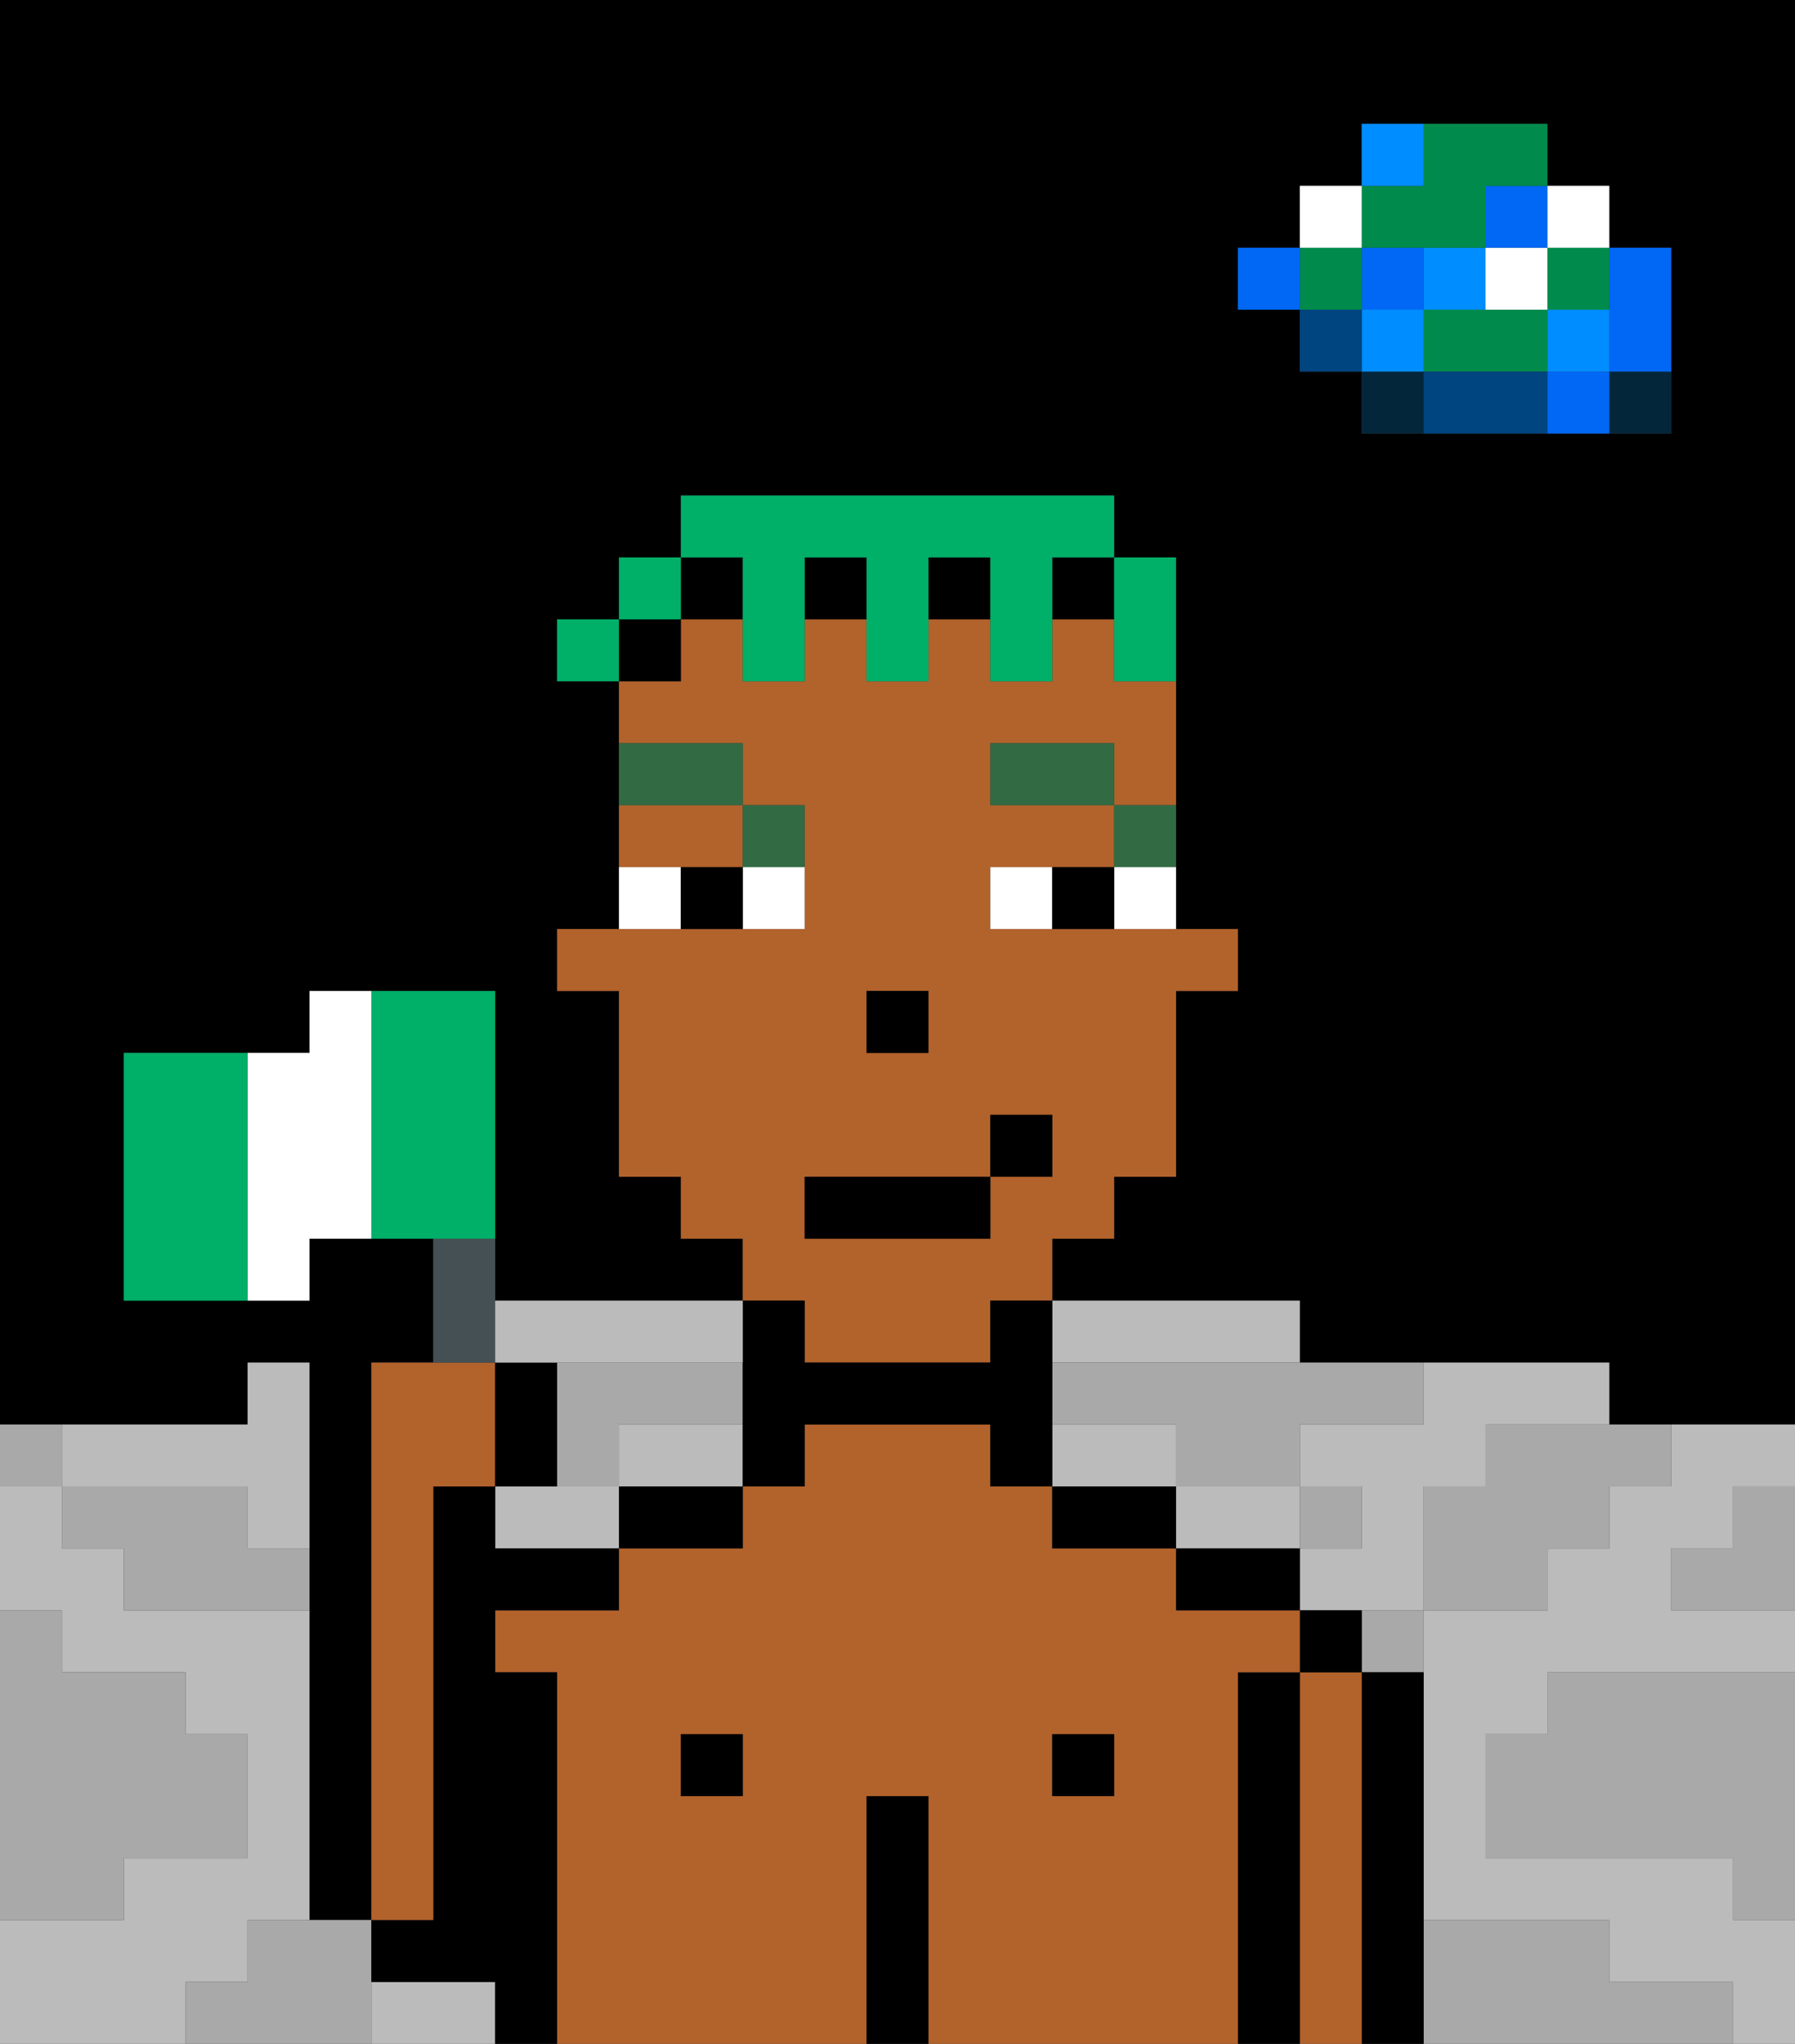 <svg xmlns="http://www.w3.org/2000/svg" viewBox="0 0 29 33"><rect x="0" y="0" width="29" height="33" fill="#333333" stroke="none"/><defs><style>polygon,rect,path{shape-rendering:crispedges;}polygon,rect,path{shape-rendering:crispedges;}.lb77-1{fill:#a9a9a9;}.lb77-2{fill:#000000;}.lb77-3{fill:#bbbbbb;}.lb77-4{fill:#04263a;}.lb77-5{fill:#0068f5;}.lb77-6{fill:#008dff;}.lb77-7{fill:#008b4c;}.lb77-8{fill:#ffffff;}.lb77-9{fill:#004480;}.lb77-10{fill:#b2622b;}.lb77-11{fill:#326b43;}.lb77-12{fill:#00af68;}.lb77-13{fill:#455054;}.lb77-14{fill:#00af68;}</style></defs><path class="lb77-1" d="M28,25H27v1h2V24H28Z"/><path class="lb77-2" d="M0,0V23H4V22H5v9H6V22H7V20H5v1H2V17H5V16H8v5h4V20H11V19H10V16H9V15h1V11H9V10h1V9h1V8h7V9h1v6h1v1H19v3H18v1H17v1h4v1h5v1h3V0H0ZM27,5V7H22V6H21V5H20V4h1V3h1V2h3V3h1V4h1Z"/><path class="lb77-1" d="M27,32H26V31H23v2h5V32Z"/><path class="lb77-1" d="M25,27v1H24v2h4v1h1V27H25Z"/><path class="lb77-3" d="M27,24H26v1H25v1H23v5h3v1h2v1h1V31H28V30H24V28h1V27h4V26H27V25h1V24h1V23H27Z"/><path class="lb77-3" d="M4,32V31H5V26H2V25H1V24H0v2H1v1H3v1H4v2H2v1H0v2H3V32Z"/><path class="lb77-3" d="M7,32H6v1H8V32Z"/><path class="lb77-3" d="M2,24H4v1H5V22H4v1H1v1Z"/><path class="lb77-3" d="M21,25V24H19v1h2Z"/><path class="lb77-3" d="M11,23H10v1h2V23Z"/><path class="lb77-3" d="M19,24V23H17v1h2Z"/><path class="lb77-3" d="M22,23H21v1h1v1H21v1h2V24h1V23h2V22H23v1Z"/><path class="lb77-3" d="M9,24H8v1h2V24Z"/><path class="lb77-3" d="M18,22h3V21H17v1Z"/><path class="lb77-4" d="M26,7h1V6H26Z"/><path class="lb77-5" d="M26,5V6h1V4H26Z"/><path class="lb77-5" d="M25,6V7h1V6Z"/><rect class="lb77-6" x="25" y="5" width="1" height="1"/><rect class="lb77-7" x="25" y="4" width="1" height="1"/><rect class="lb77-8" x="25" y="3" width="1" height="1"/><path class="lb77-1" d="M24,24H23v2h2V25h1V24h1V23H24Z"/><path class="lb77-7" d="M24,5H23V6h2V5Z"/><rect class="lb77-8" x="24" y="4" width="1" height="1"/><rect class="lb77-5" x="24" y="3" width="1" height="1"/><path class="lb77-9" d="M24,6H23V7h2V6Z"/><rect class="lb77-6" x="23" y="4" width="1" height="1"/><path class="lb77-1" d="M22,27h1V26H22Z"/><path class="lb77-4" d="M22,6V7h1V6Z"/><rect class="lb77-6" x="22" y="5" width="1" height="1"/><rect class="lb77-5" x="22" y="4" width="1" height="1"/><path class="lb77-7" d="M23,4h1V3h1V2H23V3H22V4Z"/><path class="lb77-6" d="M23,2H22V3h1Z"/><rect class="lb77-1" x="21" y="24" width="1" height="1"/><rect class="lb77-9" x="21" y="5" width="1" height="1"/><rect class="lb77-7" x="21" y="4" width="1" height="1"/><rect class="lb77-8" x="21" y="3" width="1" height="1"/><rect class="lb77-5" x="20" y="4" width="1" height="1"/><path class="lb77-1" d="M18,22H17v1h2v1h2V23h2V22H18Z"/><path class="lb77-1" d="M10,24V23h2V22H9v2Z"/><path class="lb77-1" d="M6,31H4v1H3v1H6V31Z"/><path class="lb77-1" d="M2,30H4V28H3V27H1V26H0v5H2Z"/><path class="lb77-1" d="M4,24H1v1H2v1H5V25H4Z"/><path class="lb77-1" d="M1,23H0v1H1Z"/><path class="lb77-2" d="M23,27H22v6h1V27Z"/><path class="lb77-10" d="M22,27H21v6h1V27Z"/><path class="lb77-2" d="M21,26v1h1V26Z"/><path class="lb77-2" d="M21,27H20v6h1V27Z"/><path class="lb77-10" d="M20,27h1V26H19V25H17V24H16V23H13v1H12v1H10v1H8v1H9v6h5V29h1v4h5V27Zm-8,2H11V28h1Zm6,0H17V28h1Z"/><path class="lb77-2" d="M20,25H19v1h2V25Z"/><rect class="lb77-2" x="17" y="28" width="1" height="1"/><path class="lb77-2" d="M18,24H17v1h2V24Z"/><path class="lb77-2" d="M15,29H14v4h1V29Z"/><rect class="lb77-2" x="11" y="28" width="1" height="1"/><path class="lb77-2" d="M10,25h2V24H10Z"/><path class="lb77-2" d="M9,27H8V26h2V25H8V24H7v7H6v1H8v1H9V27Z"/><path class="lb77-10" d="M12,14V13H10v1h2Z"/><path class="lb77-10" d="M13,22h3V21h1V20h1V19h1V16h1V15H16V14h2V13H16V12h2v1h1V11H18V10H17v1H16V10H15v1H14V10H13v1H12V10H11v1H10v1h2v1h1v2H9v1h1v3h1v1h1v1h1Zm1-6h1v1H14Zm-1,3h3V18h1v1H16v1H13Z"/><path class="lb77-2" d="M12,23v1h1V23h3v1h1V21H16v1H13V21H12v2Z"/><rect class="lb77-2" x="11" y="9" width="1" height="1"/><rect class="lb77-2" x="13" y="9" width="1" height="1"/><rect class="lb77-2" x="15" y="9" width="1" height="1"/><rect class="lb77-2" x="17" y="9" width="1" height="1"/><rect class="lb77-2" x="10" y="10" width="1" height="1"/><rect class="lb77-2" x="14" y="16" width="1" height="1"/><path class="lb77-11" d="M18,14h1V13H18Z"/><rect class="lb77-11" x="16" y="12" width="2" height="1"/><path class="lb77-11" d="M13,14V13H12v1Z"/><path class="lb77-11" d="M12,12H10v1h2Z"/><path class="lb77-8" d="M11,14H10v1h1Z"/><path class="lb77-8" d="M12,15h1V14H12Z"/><path class="lb77-8" d="M18,15h1V14H18Z"/><path class="lb77-8" d="M16,14v1h1V14Z"/><path class="lb77-2" d="M11,14v1h1V14Z"/><path class="lb77-2" d="M17,14v1h1V14Z"/><rect class="lb77-2" x="13" y="19" width="3" height="1"/><rect class="lb77-2" x="16" y="18" width="1" height="1"/><path class="lb77-12" d="M18,11h1V9H18v2Z"/><path class="lb77-12" d="M12,10v1h1V9h1v2h1V9h1v2h1V9h1V8H11V9h1Z"/><rect class="lb77-12" x="10" y="9" width="1" height="1"/><rect class="lb77-12" x="9" y="10" width="1" height="1"/><path class="lb77-10" d="M7,24H8V22H6v9H7Z"/><path class="lb77-13" d="M8,21V20H7v2H8Z"/><path class="lb77-2" d="M9,22H8v2H9Z"/><path class="lb77-14" d="M8,16H6v4H8Z"/><path class="lb77-8" d="M6,16H5v1H4v4H5V20H6V16Z"/><path class="lb77-14" d="M4,17H2v4H4V17Z"/><path class="lb77-3" d="M9,22h3V21H8v1Z"/></svg>